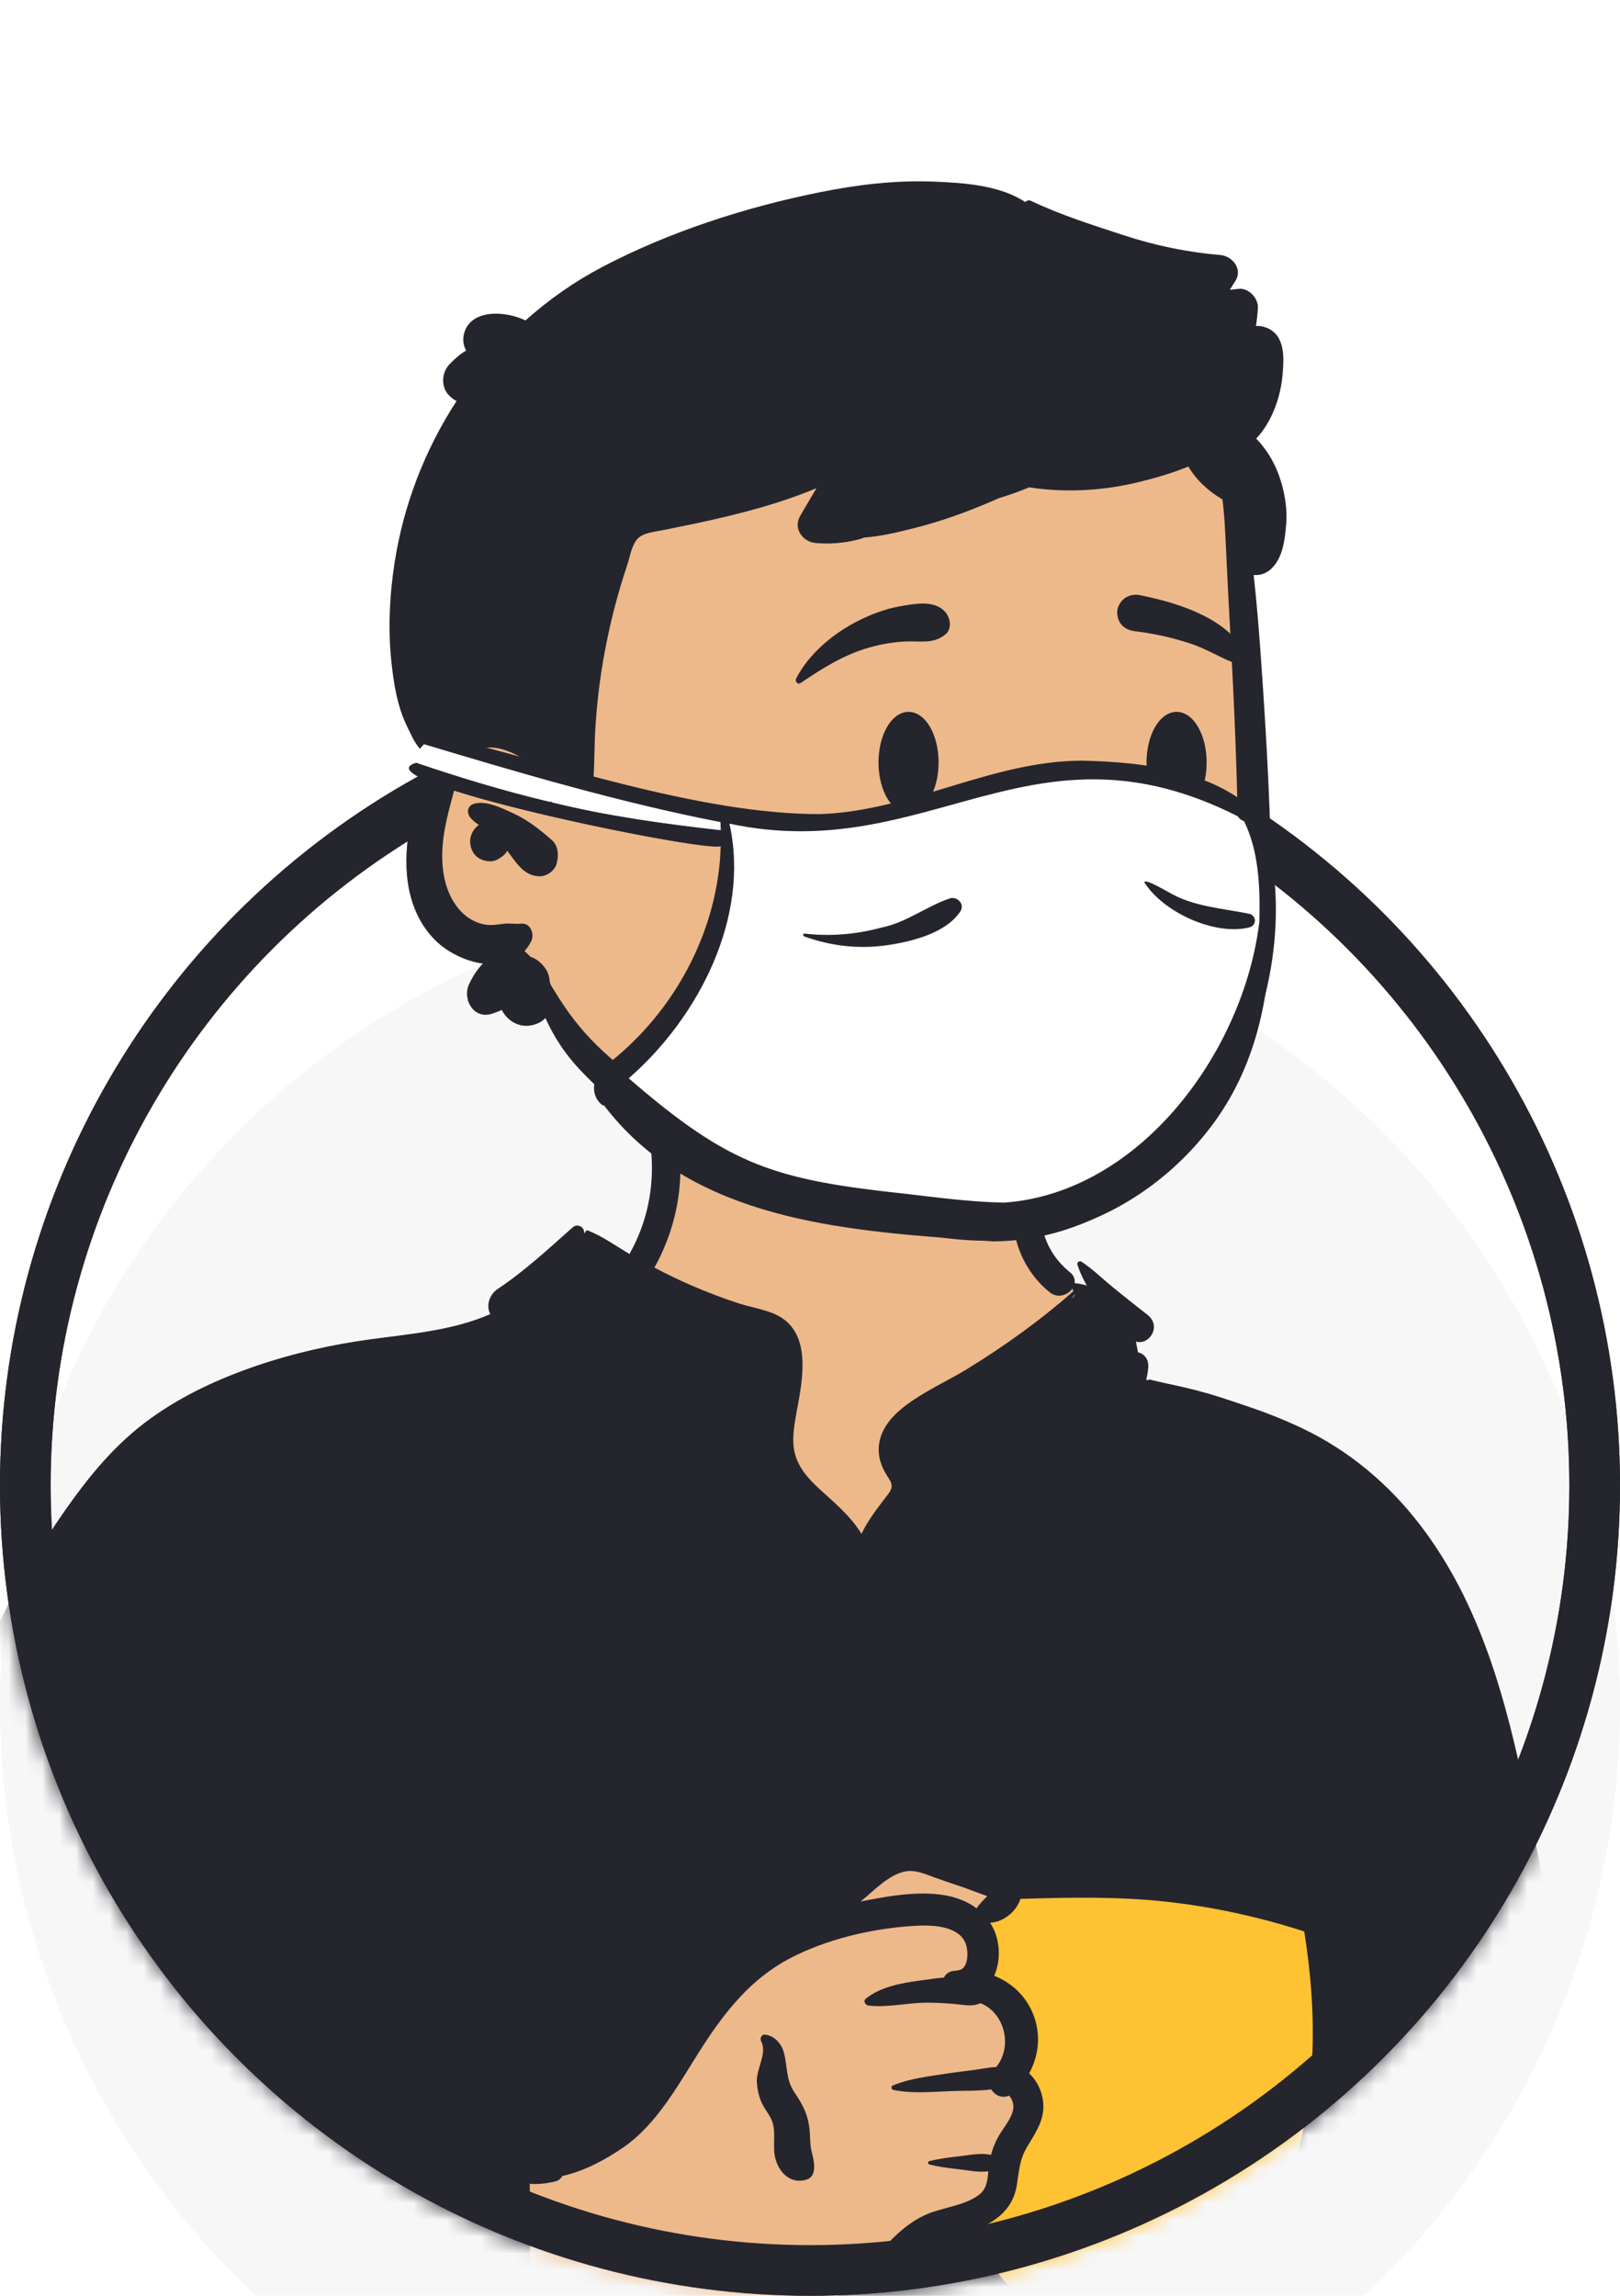 <svg width="96" height="136" viewBox="0 0 96 136" fill="none" xmlns="http://www.w3.org/2000/svg">
<g filter="url(#filter0_i)">
<circle cx="48" cy="88" r="48" fill="#F7F7F8"/>
</g>
<circle cx="48" cy="88" r="46.5" stroke="#25252D" stroke-width="3"/>
<mask id="mask0" mask-type="alpha" maskUnits="userSpaceOnUse" x="0" y="40" width="96" height="96">
<circle cx="48" cy="88" r="48" fill="white"/>
</mask>
<g mask="url(#mask0)">
<rect x="49.703" y="106.023" width="32.409" height="39.925" fill="#FFC233"/>
<path fill-rule="evenodd" clip-rule="evenodd" d="M40.251 66.972C43.744 64.311 52.515 63.114 56.243 65.676C59.926 68.249 60.327 72.411 62.043 76.239C63.663 75.475 66.336 76.569 66.806 78.072C67.388 78.781 67.414 80.772 67.816 81.725C85.285 84.507 87.938 98.132 90.04 113.601C92.822 129.297 99.137 144.96 96.396 161.112C96.753 161.629 97.034 162.131 97.295 162.728C97.919 163.79 97.115 165.294 95.857 165.236C94.228 165.092 92.615 164.897 90.978 164.836C86.441 164.678 81.899 164.697 77.361 164.755L76.742 164.763C53.867 165.048 30.994 165.609 8.118 165.758C7.288 165.759 6.882 165.015 6.993 164.28C7.216 162.801 7.423 161.322 7.639 159.842C2.228 161.272 -3.524 161.632 -8.919 159.993C-9.297 159.608 -8.04 159.817 -7.84 159.758C-12.806 156.364 -11.323 149.213 -10.883 144.063C-8.148 126.415 -7.184 106.889 3.383 91.83C7.955 85.684 14.657 80.818 22.359 79.724L22.573 79.694C24.824 79.394 27.334 79.297 29.303 78.072C31.517 76.303 32.461 73.035 34.791 73.005C35.56 72.995 36.607 73.968 37.733 74.629C37.817 73.175 38.6 71.948 38.773 70.821L38.787 70.724C38.968 69.41 38.72 68.227 40.251 66.972ZM77.795 114.067C72.885 110.655 60.203 112.369 59.913 112.56C59.273 112.981 58.998 113.018 58.652 113.564C58.311 113.61 57.97 113.657 57.629 113.705C56.946 113.929 57.452 114.77 58.242 114.47C57.767 116.519 59.165 117.976 59.721 120.002C59.902 120.66 59.728 121.843 59.721 122.515C59.775 123.372 60.722 124.384 60.564 125.244C60.003 128.301 56.958 131.282 58.242 134.246C59.092 135.921 61.651 136.774 63.351 137.343C66.875 138.696 73.015 137.292 75.062 134.246C76.154 132.622 77.42 128.523 78.071 127.252L78.215 125.236C78.571 120.223 78.888 114.826 77.795 114.067Z" fill="#EDB98A"/>
<path fill-rule="evenodd" clip-rule="evenodd" d="M34.609 73.014L36.014 73.877L44.174 77.912C45.756 78.355 46.547 78.886 46.547 79.505V85.808C46.547 86.651 48.032 88.563 51.001 91.543L53.743 88.807L53.682 88.449C53.421 86.906 53.291 85.874 53.291 85.352C53.291 84.791 55.974 82.663 61.341 78.966L63.689 76.755L63.439 75.993C64.886 76.061 66.457 76.953 66.806 78.072C67.388 78.781 67.414 80.772 67.816 81.725C85.285 84.507 87.938 98.132 90.04 113.601C92.822 129.297 99.137 144.96 96.396 161.112C96.753 161.629 97.034 162.131 97.295 162.728C97.919 163.79 97.115 165.294 95.857 165.236C94.228 165.092 92.615 164.897 90.978 164.836C86.441 164.678 81.899 164.697 77.361 164.755L76.742 164.763C53.867 165.048 30.994 165.609 8.118 165.758C7.288 165.759 6.882 165.015 6.993 164.28C7.216 162.801 7.423 161.322 7.639 159.842C2.228 161.272 -3.524 161.632 -8.919 159.993C-9.297 159.608 -8.04 159.817 -7.84 159.758C-12.806 156.364 -11.323 149.213 -10.883 144.063C-8.148 126.415 -7.184 106.889 3.383 91.83C7.955 85.684 14.657 80.819 22.359 79.724L22.573 79.694L22.788 79.666C24.983 79.387 27.397 79.258 29.303 78.072C31.459 76.35 32.41 73.207 34.609 73.014ZM54.161 110.009C53.361 110.009 51.722 111.252 49.244 113.739L49.026 113.84C46.031 115.232 44.046 116.439 43.073 117.462L43.038 117.499C42.055 118.554 40.108 121.36 37.197 125.917L32.981 128.411H31.386L30.251 136.651L32.981 142.535L39.166 140.451L49.244 137.794L55.027 131.925L58.289 130.829C57.893 131.973 57.75 133.111 58.242 134.246C59.092 135.921 61.65 136.774 63.351 137.343C66.875 138.696 73.015 137.293 75.062 134.246C76.154 132.622 77.419 128.523 78.071 127.252L78.257 124.633C78.594 119.799 78.844 114.796 77.795 114.067C72.885 110.655 60.203 112.369 59.913 112.56C59.273 112.981 58.998 113.018 58.652 113.564L58.473 113.588L59.48 112.223L59.123 112.033C56.581 110.684 54.926 110.009 54.161 110.009ZM58.242 114.47C57.787 116.432 59.049 117.851 59.646 119.746L58.121 116.826L58.121 114.508C58.16 114.498 58.201 114.485 58.242 114.47Z" fill="#25252D"/>
<path fill-rule="evenodd" clip-rule="evenodd" d="M33.935 72.709C34.274 72.409 34.776 72.786 34.561 73.192C34.077 74.104 33.58 74.967 32.931 75.773C32.537 76.262 32.115 76.724 31.687 77.181C32.785 78.13 33.725 79.309 34.614 80.414C35.75 81.827 36.825 83.3 38.1 84.593C39.358 85.869 40.749 86.76 42.431 87.355L42.771 87.472C44.46 88.066 46.266 88.867 47.218 90.467C47.406 90.783 47.028 91.173 46.71 90.976C45.055 89.951 43.111 89.745 41.309 89.067C39.569 88.413 38.053 87.406 36.712 86.121C35.374 84.838 34.251 83.379 33.079 81.95C31.921 80.537 30.673 79.33 29.302 78.135C27.187 79.558 24.773 80.178 22.318 80.786L22.05 80.853C19.592 81.461 17.147 82.168 14.841 83.229C12.808 84.163 10.808 85.279 9.152 86.8C7.394 88.414 6.026 90.475 4.774 92.491C1.972 97.001 0.003 101.942 -1.731 106.944C-3.534 112.145 -5.043 117.451 -6.26 122.82C-6.88 125.552 -7.383 128.302 -7.796 131.072C-7.995 132.406 -8.172 133.742 -8.327 135.082C-8.493 136.513 -8.531 137.985 -8.969 139.36C-9.157 139.95 -9.602 140.194 -10.046 140.174L-10.136 141.303C-10.256 142.809 -10.368 144.316 -10.405 145.831C-10.468 148.351 -10.44 150.864 -10.258 153.378L-10.233 153.721C-10.09 155.556 -9.772 157.618 -8.393 158.962C-6.964 160.353 -4.767 160.791 -2.842 160.816C1.642 160.875 5.959 158.755 9.927 156.895C14.014 154.98 17.989 152.854 21.869 150.549C23.845 149.375 25.8 148.162 27.73 146.913C28.677 146.3 29.617 145.677 30.55 145.044C31.084 144.681 31.591 144.283 32.135 143.961C31.869 143.713 31.75 143.323 31.973 142.982C30.4 141.616 29.745 139.178 29.669 137.206C29.607 135.614 29.841 134.026 30.026 132.449C30.119 131.654 30.234 130.86 30.354 130.069C30.401 129.756 30.437 129.421 30.492 129.091C26.245 131.426 21.878 133.506 17.396 135.353C15.099 136.3 12.772 137.152 10.413 137.932L9.935 138.089C7.699 138.821 5.411 139.513 3.1 139.931C2.977 139.953 2.876 139.771 3.008 139.713C5.26 138.719 7.59 137.88 9.876 136.965L10.251 136.812C10.208 136.809 10.163 136.803 10.117 136.792C8.776 136.469 7.446 135.97 6.131 135.55C4.911 135.16 3.54 134.915 2.4 134.327C2.312 134.282 2.361 134.16 2.446 134.154C3.728 134.065 5.12 134.439 6.377 134.658L6.849 134.741C7.64 134.881 8.448 135.031 9.236 135.226C9.264 134.963 9.411 134.698 9.621 134.542C11.927 132.834 11.693 129.383 11.94 126.838L12.123 124.948C12.444 121.642 12.785 118.336 13.302 115.054C13.33 114.879 13.601 114.929 13.602 115.094C13.628 119.162 13.321 123.212 13.168 127.274L13.144 127.94C13.059 130.446 12.992 133.049 11.414 134.977C11.635 134.848 11.933 134.848 12.112 135.061C12.331 135.323 12.458 135.616 12.454 135.904C13.88 135.306 15.3 134.693 16.712 134.067C21.254 132.054 25.701 129.801 30.03 127.364C30.496 127.101 30.939 127.308 31.169 127.653L31.202 127.649C31.208 127.648 31.213 127.647 31.219 127.647L31.252 127.646C31.253 127.646 31.255 127.646 31.256 127.646C31.865 127.311 32.696 127.549 33.218 128.038C33.234 128.053 33.247 128.069 33.261 128.084C33.923 127.787 34.541 127.386 35.102 126.877C36.25 125.836 37.222 124.549 38.07 123.258C39.631 120.881 40.957 118.238 43.066 116.281C44.779 114.691 46.904 113.701 49.132 113.08C49.123 113.015 49.148 112.946 49.193 112.899C49.307 112.782 49.389 112.741 49.537 112.813C49.549 112.818 49.556 112.826 49.56 112.835L49.778 112.463C49.897 112.261 50.019 112.058 50.061 112.005C50.314 111.686 50.574 111.37 50.839 111.06C51.287 110.536 51.798 110.019 52.389 109.655C53.684 108.859 55.045 109.31 56.377 109.745C57.181 110.008 57.983 110.279 58.786 110.546L58.868 110.573C59.467 110.765 60.168 110.934 60.436 111.568C60.542 111.819 60.558 112.08 60.509 112.333C66.196 110.886 72.512 111.551 78.061 113.249C78.275 113.314 78.487 113.49 78.532 113.72C79.168 116.982 79.451 120.327 79.163 123.645C78.915 126.509 78.281 129.315 77.086 131.937L77.018 132.085C75.894 134.515 74.114 137.51 71.395 138.272C69.753 138.732 67.937 138.461 66.263 138.376C64.635 138.294 62.972 138.283 61.36 138.027C59.924 137.799 58.666 137.155 57.779 135.987C57.014 134.98 56.611 133.762 56.281 132.551C56.13 132.599 55.979 132.65 55.832 132.708C55.208 132.952 54.679 133.345 54.202 133.808C53.193 134.785 52.41 135.972 51.355 136.905C50.399 137.75 49.31 138.406 48.142 138.911C45.722 139.957 43.126 140.375 40.566 140.93L40.387 140.969C38.46 141.392 36.493 141.911 34.791 142.915C34.758 143.21 34.624 143.488 34.408 143.67C34.708 143.952 34.835 144.399 34.572 144.818C33.835 145.987 32.566 146.652 31.428 147.4L31.354 147.449C30.233 148.192 29.103 148.92 27.964 149.633C25.648 151.084 23.284 152.455 20.886 153.765C17.029 155.873 13.09 157.861 9.079 159.664C9.32 160.849 9.232 162.071 9.413 163.264L9.44 163.434C9.518 163.876 9.413 164.247 9.108 164.536L9.076 164.565L9.077 164.562L9.048 164.588L9.039 164.596L9.042 164.593C9.007 164.625 8.97 164.655 8.934 164.681L8.886 164.711C8.593 164.89 8.215 164.888 7.914 164.73L7.88 164.711L7.822 164.678C7.425 164.45 7.151 163.884 7.316 163.434C7.721 162.328 7.874 161.149 8.248 160.036L7.951 160.168L7.56 160.339C3.332 162.168 -1.365 163.708 -5.972 162.461C-8.008 161.91 -9.91 160.744 -10.929 158.844C-11.931 156.975 -12.073 154.804 -12.126 152.724C-12.192 150.157 -12.054 147.551 -11.716 145.006C-11.489 143.298 -11.214 141.557 -10.79 139.867C-11.008 139.674 -11.168 139.398 -11.211 139.056C-11.411 137.442 -11.061 135.763 -10.846 134.157C-10.637 132.588 -10.406 131.023 -10.144 129.463C-9.616 126.311 -9.003 123.167 -8.289 120.052C-7.017 114.509 -5.339 109.065 -3.318 103.751L-3.141 103.288C-1.273 98.43 0.889 93.677 3.9 89.409C5.34 87.368 6.862 85.517 8.898 84.046C10.804 82.667 12.955 81.675 15.174 80.916C17.396 80.157 19.679 79.648 22.003 79.332C24.363 79.011 26.855 78.814 29.056 77.845C28.778 77.346 29.017 76.671 29.486 76.362C31.063 75.319 32.522 73.963 33.935 72.709ZM84.431 118.046C84.497 117.945 84.654 118.009 84.625 118.127C83.858 121.272 83.138 124.422 82.668 127.627C81.819 133.41 81.975 139.269 82.044 145.095L82.048 145.396C82.083 148.535 82.133 151.673 82.237 154.81C82.289 156.396 82.392 157.996 82.336 159.583C82.305 160.443 82.076 161.257 81.995 162.107C81.924 162.851 81.987 163.606 82.023 164.35C82.046 164.845 81.316 164.824 81.267 164.35L81.203 163.737C81.121 162.961 81.019 162.191 80.764 161.448C80.459 160.555 80.312 159.678 80.206 158.741C80.044 157.304 79.972 155.853 79.909 154.406L79.866 153.406C79.605 147.36 79.614 141.285 80.037 135.246L80.068 134.814C80.488 129.105 81.216 122.937 84.431 118.046ZM68.078 82.064C67.877 81.982 67.948 81.678 68.169 81.731L68.573 81.828C71.53 82.536 74.433 83.304 77.194 84.622C79.955 85.942 82.293 87.911 84.151 90.333C87.763 95.04 89.264 100.762 90.449 106.477C91.766 112.829 92.964 119.203 94.293 125.553L94.539 126.735C95.768 132.649 96.928 138.566 97.783 144.55L97.845 144.984C98.707 151.137 99.226 157.503 98.285 163.672C98.099 164.893 96.069 164.589 96.148 163.383C96.377 159.897 96.541 156.429 96.383 152.935C96.224 149.441 95.896 145.961 95.408 142.497C94.997 139.582 94.384 136.704 93.842 133.812L93.757 133.355C93.303 130.895 92.835 128.438 92.368 125.98L91.67 122.301C90.624 116.792 89.558 111.278 88.353 105.803L88.281 105.481C87.102 100.214 85.363 94.697 81.826 90.514C78.236 86.27 73.097 84.132 68.078 82.064ZM55.034 137.93C55.12 137.738 55.422 137.759 55.515 137.93C55.879 138.602 55.92 139.459 55.988 140.217L55.996 140.295C56.083 141.22 56.16 142.148 56.208 143.076C56.298 144.837 56.341 146.596 56.335 148.359C56.33 150.166 56.293 151.971 56.196 153.775L56.169 154.259C56.081 155.827 55.931 157.576 55.187 158.947C54.916 159.445 54.18 159.299 54.023 158.795C53.509 157.144 53.773 155.188 53.905 153.498L54.007 152.179C54.108 150.86 54.205 149.54 54.281 148.22C54.386 146.413 54.473 144.605 54.556 142.798C54.584 142.211 54.613 141.623 54.644 141.036L54.691 140.156C54.732 139.419 54.728 138.611 55.034 137.93ZM-2.728 140.269L-2.5 140.049C-1.802 139.366 -0.92 138.313 0.112 138.378C0.523 138.405 0.786 138.746 0.7 139.151C0.518 140.017 -0.365 140.467 -1 140.995C-1.697 141.574 -2.353 142.193 -3.008 142.818C-3.589 143.372 -4.148 143.942 -4.693 144.529L-4.897 144.75C-5.093 144.964 -6.485 146.223 -6.334 146.55L-6.326 146.565C-6.284 146.627 -6.354 146.713 -6.423 146.692C-7.025 146.502 -6.987 145.986 -6.76 145.464C-6.323 144.46 -5.558 143.532 -4.89 142.675C-4.224 141.82 -3.504 141.024 -2.728 140.269ZM57.213 115.103C56.748 114.004 55.035 114.027 54.063 114.093C51.614 114.258 48.965 114.878 46.787 116.023C44.529 117.21 43.007 119.111 41.646 121.214L41.582 121.313C40.255 123.376 38.978 125.818 36.9 127.237C35.842 127.96 34.606 128.62 33.322 128.905C33.234 129.061 33.092 129.183 32.904 129.228L32.817 129.248C32.452 129.329 31.884 129.418 31.393 129.364C31.396 129.605 31.393 129.843 31.4 130.07C31.417 130.722 31.424 131.377 31.424 132.03C31.424 133.396 31.351 134.766 31.408 136.133C31.459 137.342 31.629 138.605 32.209 139.686C32.635 140.478 33.197 141.003 33.875 141.504C35.543 140.487 37.429 139.867 39.343 139.401C41.658 138.838 44.029 138.461 46.291 137.697C47.38 137.329 48.427 136.848 49.375 136.194C50.382 135.499 51.151 134.56 51.942 133.641L52.065 133.498C52.873 132.572 53.754 131.685 54.895 131.183C55.877 130.751 57.172 130.674 58.032 130.004C58.481 129.654 58.518 129.146 58.566 128.625C58.015 128.704 57.433 128.578 56.885 128.513L56.6 128.48C56.082 128.418 55.575 128.351 55.065 128.219C54.97 128.194 54.97 128.051 55.065 128.027C55.668 127.871 56.266 127.804 56.885 127.732L57.03 127.714C57.589 127.64 58.178 127.53 58.727 127.653C58.825 127.278 58.967 126.92 59.167 126.562C59.447 126.058 59.977 125.487 60.048 124.899C60.07 124.723 60.029 124.516 59.946 124.361L59.918 124.308C59.883 124.245 59.842 124.182 59.781 124.143C59.775 124.151 59.761 124.16 59.73 124.17C59.307 124.303 58.939 124.096 58.743 123.777C57.913 123.88 57.007 123.845 56.228 123.88L55.441 123.918C54.6 123.956 53.72 123.973 52.93 123.803C52.819 123.78 52.786 123.596 52.896 123.549C53.868 123.133 55.047 123 56.088 122.84C56.669 122.751 57.254 122.683 57.837 122.605C58.225 122.552 58.637 122.466 59.039 122.445C60.047 121.189 59.504 119.209 58.101 118.669C57.59 118.893 57.13 118.763 56.572 118.715C56.015 118.667 55.456 118.634 54.896 118.637C53.775 118.642 52.587 118.937 51.476 118.81C51.296 118.789 51.128 118.548 51.307 118.402C52.157 117.708 53.376 117.482 54.455 117.334L54.678 117.304C55.04 117.256 55.48 117.187 55.936 117.146C56.039 116.945 56.224 116.793 56.502 116.755C56.585 116.743 56.668 116.737 56.751 116.73L56.75 116.721C57.428 116.689 57.398 115.543 57.213 115.103ZM10.78 136.54C10.769 136.558 10.756 136.575 10.743 136.591L10.722 136.615L10.829 136.571L10.78 136.54ZM69.047 112.647C66.192 112.34 63.334 112.405 60.471 112.487C60.242 113.236 59.445 113.875 58.673 113.899C59.277 114.82 59.34 116.066 58.916 117.043C59.816 117.402 60.592 118.046 61.063 118.963C61.716 120.235 61.631 121.65 60.985 122.826C61.536 123.325 61.861 124.135 61.829 124.899C61.792 125.75 61.285 126.478 60.863 127.183C60.408 127.945 60.392 128.617 60.252 129.471C60.048 130.72 59.205 131.478 58.121 131.952L58.178 132.179C58.458 133.267 58.806 134.416 59.605 135.212C60.633 136.235 62.227 136.226 63.585 136.291L63.65 136.294C64.894 136.356 66.136 136.429 67.379 136.5L68.311 136.552C69.743 136.63 71.117 136.64 72.285 135.693C74.192 134.149 75.5 131.592 76.328 129.328C78.065 124.578 78.085 119.364 77.288 114.416C74.614 113.554 71.84 112.947 69.047 112.647ZM45.308 120.529L45.329 120.53C45.917 120.598 46.321 121.074 46.465 121.638C46.673 122.459 46.571 123.201 47.073 123.942C47.59 124.704 47.908 125.314 47.983 126.256C48.014 126.643 48 127.03 48.086 127.409L48.149 127.674C48.215 127.958 48.27 128.23 48.236 128.534C48.206 128.812 48.071 129.028 47.793 129.117C46.887 129.407 46.187 128.739 45.953 127.894C45.751 127.164 46.021 126.295 45.736 125.61C45.578 125.23 45.286 124.912 45.121 124.53C44.958 124.151 44.876 123.755 44.85 123.343C44.8 122.563 45.489 121.627 45.105 120.921C45.023 120.77 45.116 120.524 45.308 120.529ZM33.271 112.488C33.885 112.363 34.581 112.077 35.186 112.315C35.497 112.437 35.651 112.816 35.388 113.08C34.932 113.538 34.269 113.563 33.654 113.671L33.6 113.681C32.873 113.815 32.145 113.943 31.416 114.064C30.045 114.291 28.67 114.492 27.291 114.663C25.874 114.838 24.453 114.994 23.03 115.112L22.479 115.157C21.277 115.253 20.027 115.326 18.847 115.141C18.676 115.115 18.703 114.865 18.847 114.821C20.139 114.43 21.556 114.325 22.892 114.16C24.312 113.983 25.73 113.797 27.144 113.576C28.555 113.356 29.965 113.119 31.37 112.857C32.005 112.739 32.639 112.616 33.271 112.488ZM55.413 111.231C54.875 111.041 54.282 110.758 53.699 110.853C52.693 111.016 51.797 111.997 51.001 112.642L51.4 112.565C53.447 112.171 56.157 111.747 57.874 113.049C57.879 113.041 57.882 113.034 57.887 113.026C58.026 112.816 58.186 112.651 58.362 112.471C58.379 112.455 58.395 112.439 58.411 112.422L58.505 112.322L58.289 112.247C57.825 112.083 57.276 111.871 57.19 111.84L57.184 111.838C56.593 111.638 56.001 111.44 55.413 111.231ZM38.6 68.323C38.516 67.24 40.202 67.248 40.285 68.323C40.467 70.669 39.94 72.993 38.804 75.049C38.795 75.064 38.786 75.078 38.777 75.092C39.488 75.462 40.206 75.816 40.941 76.133C41.88 76.539 42.838 76.909 43.812 77.222C44.693 77.506 45.779 77.618 46.52 78.208C48.083 79.453 47.496 82.036 47.195 83.711L47.148 83.975C46.999 84.837 46.89 85.721 47.254 86.548C47.641 87.431 48.425 88.086 49.125 88.718L49.266 88.846C49.886 89.411 50.594 90.097 51.049 90.863C51.464 90.005 52.029 89.303 52.627 88.514C53.054 87.95 52.75 87.765 52.444 87.214C52.149 86.684 52.005 86.12 52.097 85.515C52.267 84.399 53.159 83.593 54.047 82.987C55.095 82.272 56.265 81.742 57.348 81.077C59.575 79.71 61.744 78.147 63.697 76.412C63.751 76.364 63.845 76.427 63.802 76.492C62.258 78.841 60.449 80.87 58.225 82.592C57.323 83.291 56.376 83.87 55.422 84.479L55.148 84.655C54.765 84.903 54.287 85.235 54.114 85.657C53.94 86.082 54.311 86.403 54.511 86.755C55.146 87.873 54.84 88.915 54.087 89.863L54.052 89.907C53.304 90.829 52.737 91.687 52.466 92.865C51.883 95.396 52.695 98.032 53.544 100.408L53.578 100.502C54.037 101.783 54.526 103.054 54.925 104.355L55.035 104.715C55.396 105.912 55.693 107.093 55.287 108.324C55.149 108.743 54.578 108.842 54.341 108.448C53.505 107.058 53.296 105.386 52.772 103.859C52.261 102.37 51.675 100.908 51.181 99.413C50.546 97.488 50.12 95.416 50.351 93.397C50.344 93.386 50.337 93.374 50.331 93.362L50.17 93.008C49.728 92.05 49.303 91.213 48.5 90.449C47.664 89.652 46.755 88.946 46.097 87.982C44.667 85.886 45.551 83.555 45.724 81.264L45.744 80.983C45.775 80.507 45.793 79.861 45.482 79.531C45.133 79.161 44.313 79.066 43.849 78.902C42.651 78.478 41.471 77.984 40.346 77.39C39.276 76.825 38.239 76.201 37.273 75.47L36.784 75.102C36.012 74.519 35.211 73.882 34.694 73.089C34.634 72.998 34.736 72.85 34.844 72.894C35.707 73.245 36.497 73.803 37.305 74.288C37.318 74.258 37.332 74.229 37.349 74.199C38.349 72.388 38.76 70.382 38.6 68.323ZM66.195 80.727C66.539 79.783 68.107 79.856 68.045 80.978C67.997 81.84 67.631 82.618 67.297 83.4L67.261 83.484C66.916 84.299 66.517 85.065 66.04 85.812C65.128 87.241 64.06 88.566 62.919 89.818C61.885 90.952 60.527 91.645 58.963 91.53C58.304 91.482 57.639 91.314 57.061 90.985C56.375 90.593 55.63 89.418 54.755 89.703C54.67 89.73 54.591 89.606 54.664 89.548C55.675 88.734 56.822 89.996 57.789 90.3C59.246 90.758 60.742 90.251 61.68 89.073C62.66 87.842 63.561 86.464 64.385 85.124C64.803 84.443 65.184 83.737 65.513 83.009C65.846 82.275 65.921 81.476 66.195 80.727ZM63.845 74.917C63.803 74.786 63.965 74.662 64.079 74.737C64.743 75.169 65.318 75.74 65.93 76.241C66.61 76.797 67.294 77.341 67.989 77.877C69.002 78.658 67.828 80.097 66.936 79.243C65.715 78.075 64.379 76.549 63.845 74.917ZM60.2 70.347C60.47 69.306 62.065 69.735 61.833 70.763L61.825 70.795C61.385 72.493 62.012 74.222 63.35 75.323L63.4 75.364C64.247 76.041 63.047 77.227 62.208 76.555C60.378 75.09 59.616 72.6 60.2 70.347Z" fill="#25252D"/>
</g>
<circle cx="48" cy="88" r="46.5" stroke="#25252D" stroke-width="3"/>
<path fill-rule="evenodd" clip-rule="evenodd" d="M73.575 44.578C73.271 41.901 73.664 36.303 73.691 35.963C73.857 33.813 72.852 25.324 70.953 26.106C67.767 23.577 63.523 23.019 59.554 22.752C51.311 22.198 42.542 23.47 36.178 29.031C33.03 31.919 29.965 36.12 30.212 40.493C27.352 44.639 23.32 50.326 26.883 55.172C28.095 56.721 30.02 57.297 31.541 58.47C34.602 60.945 36.522 64.497 39.611 66.957C47.797 74.33 61.696 75.871 69.738 67.484C75.957 61.41 74.951 52.322 73.857 44.578C73.122 39.372 74.168 49.803 73.575 44.578Z" fill="#EDB98A"/>
<path fill-rule="evenodd" clip-rule="evenodd" d="M48.543 11.396C50.747 10.95 53.011 10.672 55.262 10.756L55.436 10.763C57.13 10.831 59.275 10.981 60.752 11.968C60.837 11.883 60.974 11.839 61.098 11.898C62.854 12.738 64.785 13.346 66.634 13.95C68.475 14.55 70.384 14.947 72.313 15.107C73.039 15.167 73.66 15.952 73.201 16.657C73.091 16.825 72.985 16.994 72.879 17.165C73.056 17.146 73.233 17.127 73.411 17.109C73.994 17.05 74.578 17.674 74.543 18.244C74.521 18.603 74.483 18.957 74.426 19.306C74.648 19.302 74.869 19.335 75.083 19.426C76.164 19.883 76.088 21.174 76.008 22.157C75.895 23.52 75.387 24.964 74.443 25.984C75.148 26.718 75.647 27.595 75.944 28.636C76.16 29.396 76.281 30.206 76.221 30.997L76.202 31.234C76.129 32.093 75.983 33.044 75.367 33.662C75.05 33.98 74.661 34.096 74.289 34.06C74.514 36.039 74.658 38.029 74.793 40.013L74.857 40.961C75.159 45.545 75.387 50.159 75.327 54.751C75.272 59.042 74.426 63.208 71.801 66.692C69.41 69.865 65.977 72.203 62.093 73.093C60 73.573 57.864 73.606 55.745 73.301C54.718 73.152 53.685 72.924 52.71 72.564C51.631 72.165 50.856 71.578 50.13 70.697C49.787 70.279 49.952 69.39 50.636 69.474C51.67 69.6 52.614 69.751 53.605 70.058L53.747 70.102C54.734 70.419 55.757 70.656 56.789 70.757C58.903 70.962 61.049 70.755 63.075 70.112C66.372 69.065 69.212 66.73 71.033 63.797C73.193 60.319 73.438 56.372 73.406 52.374C73.373 47.987 73.231 43.597 72.998 39.214L72.959 38.484C72.836 36.228 72.717 33.972 72.613 31.715C72.581 31.007 72.531 30.294 72.442 29.587C71.627 29.109 70.897 28.449 70.421 27.635C69.465 28.031 68.46 28.317 67.534 28.545C65.391 29.073 63.167 29.202 60.986 28.871C60.397 29.114 59.797 29.329 59.188 29.513C59.023 29.586 58.858 29.658 58.694 29.729C57.225 30.359 55.735 30.892 54.185 31.283L53.804 31.378C52.988 31.58 52.102 31.779 51.233 31.841C51.09 31.896 50.937 31.943 50.768 31.984C49.978 32.177 49.157 32.237 48.346 32.169C47.557 32.103 46.986 31.303 47.421 30.554C47.739 30.008 48.06 29.462 48.383 28.919C47.258 29.389 46.095 29.78 44.923 30.111C43.74 30.445 42.539 30.727 41.337 30.986C40.695 31.123 40.05 31.245 39.408 31.382C38.95 31.48 38.245 31.531 37.87 31.834C37.457 32.167 37.34 32.943 37.183 33.421C36.976 34.043 36.783 34.667 36.606 35.298C36.255 36.558 35.967 37.837 35.744 39.128C35.521 40.421 35.371 41.726 35.287 43.036C35.204 44.344 35.241 45.66 35.107 46.963C35.035 47.654 34.295 48.009 33.748 47.526C33.684 47.47 33.62 47.413 33.556 47.355L33.46 47.267C32.992 46.843 32.539 46.392 32.165 45.886C32.097 45.792 32.032 45.694 31.972 45.595C31.962 45.595 31.953 45.593 31.943 45.585L31.84 45.507C30.698 44.655 28.789 43.544 27.676 44.96C27.321 45.411 27.139 45.985 26.988 46.539L26.724 47.531C26.552 48.178 26.391 48.829 26.297 49.492C26.084 50.975 26.191 52.685 27.21 53.875C27.616 54.35 28.177 54.69 28.802 54.779C29.151 54.828 29.496 54.768 29.842 54.724C30.194 54.68 30.532 54.751 30.884 54.717C31.443 54.662 31.688 55.333 31.479 55.755C31.366 55.981 31.233 56.177 31.082 56.343C31.203 56.447 31.319 56.56 31.431 56.679C31.761 56.786 32.058 57.014 32.279 57.315C32.459 57.559 32.552 57.823 32.568 58.102C32.587 58.172 32.604 58.242 32.62 58.315L32.923 58.808C32.989 58.916 33.056 59.023 33.123 59.127C33.894 60.345 34.749 61.376 35.813 62.347C36.837 63.281 37.948 64.118 38.91 65.12L39.023 65.239C39.92 66.187 40.865 67.333 40.514 68.711C40.424 69.065 39.931 69.32 39.609 69.08C38.574 68.31 38.053 67.09 37.174 66.155C36.27 65.192 35.269 64.328 34.362 63.368C33.505 62.462 32.829 61.435 32.319 60.305C32.115 60.53 31.819 60.69 31.408 60.753C30.702 60.859 30.044 60.444 29.736 59.831C29.538 59.919 29.336 59.998 29.133 60.06C28.062 60.389 27.389 59.195 27.793 58.313C28.009 57.84 28.279 57.43 28.613 57.084C27.567 56.94 26.502 56.398 25.814 55.721C24.088 54.021 23.851 51.465 24.24 49.193C24.446 47.988 24.802 46.769 25.264 45.638C25.344 45.441 25.43 45.243 25.525 45.047C25.472 45.046 25.419 45.023 25.385 44.98C25.073 44.552 24.693 44.202 24.461 43.724C24.248 43.285 24.011 42.84 23.843 42.383C23.497 41.447 23.327 40.391 23.214 39.401C22.981 37.375 23.072 35.362 23.381 33.349C23.908 29.92 25.18 26.638 27.054 23.759C26.952 23.705 26.854 23.64 26.763 23.564L26.718 23.524L26.645 23.458C26.11 22.973 26.156 22.063 26.645 21.572L26.799 21.417C26.994 21.222 27.163 21.068 27.479 20.856C27.525 20.825 27.573 20.795 27.621 20.768C27.456 20.462 27.398 20.104 27.514 19.709C27.915 18.334 29.889 18.382 31.14 18.982C32.525 17.744 34.06 16.668 35.724 15.797C39.687 13.725 44.168 12.279 48.543 11.396ZM28.058 47.626C28.799 47.383 29.782 47.892 30.447 48.197C31.29 48.585 32.007 49.159 32.702 49.765C33.048 50.068 33.11 50.563 33.024 50.986C33.015 51.029 33.007 51.073 32.997 51.117C32.905 51.568 32.402 51.924 31.958 51.911C31.027 51.886 30.584 51.08 30.057 50.398C29.995 50.508 29.917 50.61 29.821 50.686L29.756 50.737C29.537 50.904 29.296 51.038 29.007 51.025C28.803 51.015 28.607 50.962 28.426 50.868C27.974 50.628 27.775 50.042 27.897 49.565C27.974 49.265 28.149 49.03 28.378 48.867L28.292 48.809C28.11 48.681 27.943 48.547 27.814 48.349L27.784 48.302H27.796C27.654 48.059 27.746 47.727 28.058 47.626Z" fill="#25252D"/>
<path fill-rule="evenodd" clip-rule="evenodd" d="M53.325 35.918L53.59 35.871L53.727 35.848C54.522 35.717 55.466 35.629 56.016 36.254C56.324 36.604 56.43 37.256 56.016 37.591C55.287 38.181 54.48 37.953 53.607 38.003C52.887 38.044 52.195 38.163 51.501 38.362C49.979 38.797 48.739 39.591 47.44 40.463C47.269 40.577 47.095 40.359 47.177 40.2C47.927 38.73 49.381 37.522 50.837 36.786C51.614 36.393 52.465 36.067 53.325 35.918ZM53.839 42.171C54.09 42.171 54.33 42.257 54.549 42.414C54.764 42.569 54.959 42.796 55.121 43.078C55.428 43.613 55.62 44.351 55.62 45.167C55.62 45.983 55.428 46.721 55.121 47.256C54.959 47.538 54.764 47.765 54.549 47.92C54.33 48.078 54.09 48.163 53.839 48.163C53.588 48.163 53.348 48.078 53.13 47.92C52.915 47.765 52.72 47.538 52.558 47.256C52.251 46.721 52.059 45.983 52.059 45.167C52.059 44.351 52.251 43.613 52.558 43.078C52.72 42.796 52.915 42.569 53.13 42.414C53.348 42.257 53.588 42.171 53.839 42.171ZM69.724 42.171C69.975 42.171 70.215 42.257 70.433 42.414C70.648 42.569 70.843 42.796 71.005 43.078C71.312 43.613 71.504 44.351 71.504 45.167C71.504 45.983 71.312 46.721 71.005 47.256C70.843 47.538 70.648 47.765 70.433 47.92C70.215 48.078 69.975 48.163 69.724 48.163C69.473 48.163 69.233 48.078 69.014 47.92C68.799 47.765 68.604 47.538 68.442 47.256C68.135 46.721 67.943 45.983 67.943 45.167C67.943 44.351 68.135 43.613 68.442 43.078C68.604 42.796 68.799 42.569 69.014 42.414C69.233 42.257 69.473 42.171 69.724 42.171ZM67.563 35.259L67.766 35.301L67.901 35.33C70.094 35.802 72.875 36.732 73.902 38.863C73.942 39.17 73.9 39.236 73.866 39.279L73.854 39.294C73.826 39.33 73.803 39.381 73.67 39.423C73.633 39.414 73.596 39.405 73.558 39.395C73.078 39.269 72.698 39.095 72.33 38.915L71.931 38.719C71.468 38.492 71.001 38.273 70.506 38.111C69.45 37.767 68.364 37.524 67.261 37.394C67.022 37.366 66.791 37.286 66.61 37.147C66.437 37.016 66.306 36.834 66.246 36.593C66.168 36.28 66.19 36.043 66.358 35.761C66.484 35.549 66.665 35.402 66.872 35.318C67.083 35.232 67.324 35.212 67.563 35.259Z" fill="#25252D"/>
<path fill-rule="evenodd" clip-rule="evenodd" d="M75.213 51.283C74.947 47.901 70.685 46.469 68.562 46.044C61.493 44.382 55.479 48.647 47.05 48.734C46.2 48.748 43.767 48.604 42.636 48.305C36.896 47 31.162 45.612 25.53 43.901C24.702 44.095 24.457 45.176 25.025 45.792C30.419 47.706 38.672 49.42 43.03 49.615C42.946 55.247 39.974 60.91 35.87 64.025C42.398 71.246 57.621 73.621 66.58 69.83C70.987 68.507 75.638 56.663 75.213 51.283Z" fill="white"/>
<path fill-rule="evenodd" clip-rule="evenodd" d="M25.074 44.072C24.832 44.062 24.973 43.354 25.52 43.455C32.574 45.105 41.362 48.249 48.613 48.226C53.947 48.051 58.726 45.08 64.09 45.062C67.695 45.131 72.292 45.644 74.815 48.538C78.143 59.096 70.649 73.457 58.858 73.54L56.626 73.379C49.019 72.818 40.685 71.921 35.781 65.465L35.743 65.498C35.01 65.005 35.051 63.943 35.674 63.396L35.692 63.425C35.704 63.406 35.717 63.387 35.73 63.369L35.722 63.344C35.962 63.092 36.234 62.857 36.482 62.646L36.484 62.65C40.165 59.581 42.569 54.941 42.708 50.136C41.489 50.471 21.01 46.224 24.666 45.187C27.28 46.072 29.91 46.87 32.594 47.506C32.639 47.48 32.703 47.487 32.728 47.537C36.011 48.345 39.359 48.807 42.712 49.181C42.709 49.021 42.703 48.861 42.694 48.7C36.732 47.539 30.887 45.815 25.074 44.072ZM73.352 48.357C61.123 42.177 55.053 51.307 43.226 48.793C44.463 54.315 41.408 60.269 37.258 63.877C43.288 69.098 45.897 69.888 53.807 70.736L54.84 70.859C56.394 71.043 57.962 71.215 59.521 71.242C67.604 70.653 73.713 62.239 74.627 54.616L74.632 54.406C74.673 52.471 74.584 50.423 73.727 48.651C73.569 48.596 73.432 48.497 73.352 48.357ZM56.326 53.208C56.748 53.113 57.179 53.574 56.917 53.978C56.071 55.284 54.001 55.79 52.553 55.995C50.877 56.233 49.251 56.046 47.659 55.474C47.573 55.443 47.579 55.292 47.682 55.304C49.194 55.484 50.753 55.352 52.222 54.952C53.712 54.661 54.915 53.67 56.326 53.208ZM67.816 52.267C67.809 52.019 69.029 52.737 69.222 52.834C70.711 53.729 72.436 53.794 74.079 54.145C74.462 54.292 74.461 54.779 74.079 54.926C72.028 55.472 68.916 54.04 67.816 52.267Z" fill="#25252D"/>
<defs>
<filter id="filter0_i" x="0" y="40" width="96" height="96" filterUnits="userSpaceOnUse" color-interpolation-filters="sRGB">
<feFlood flood-opacity="0" result="BackgroundImageFix"/>
<feBlend mode="normal" in="SourceGraphic" in2="BackgroundImageFix" result="shape"/>
<feColorMatrix in="SourceAlpha" type="matrix" values="0 0 0 0 0 0 0 0 0 0 0 0 0 0 0 0 0 0 127 0" result="hardAlpha"/>
<feOffset dy="13"/>
<feComposite in2="hardAlpha" operator="arithmetic" k2="-1" k3="1"/>
<feColorMatrix type="matrix" values="0 0 0 0 0 0 0 0 0 0 0 0 0 0 0 0 0 0 0.1 0"/>
<feBlend mode="normal" in2="shape" result="effect1_innerShadow"/>
</filter>
</defs>
</svg>
